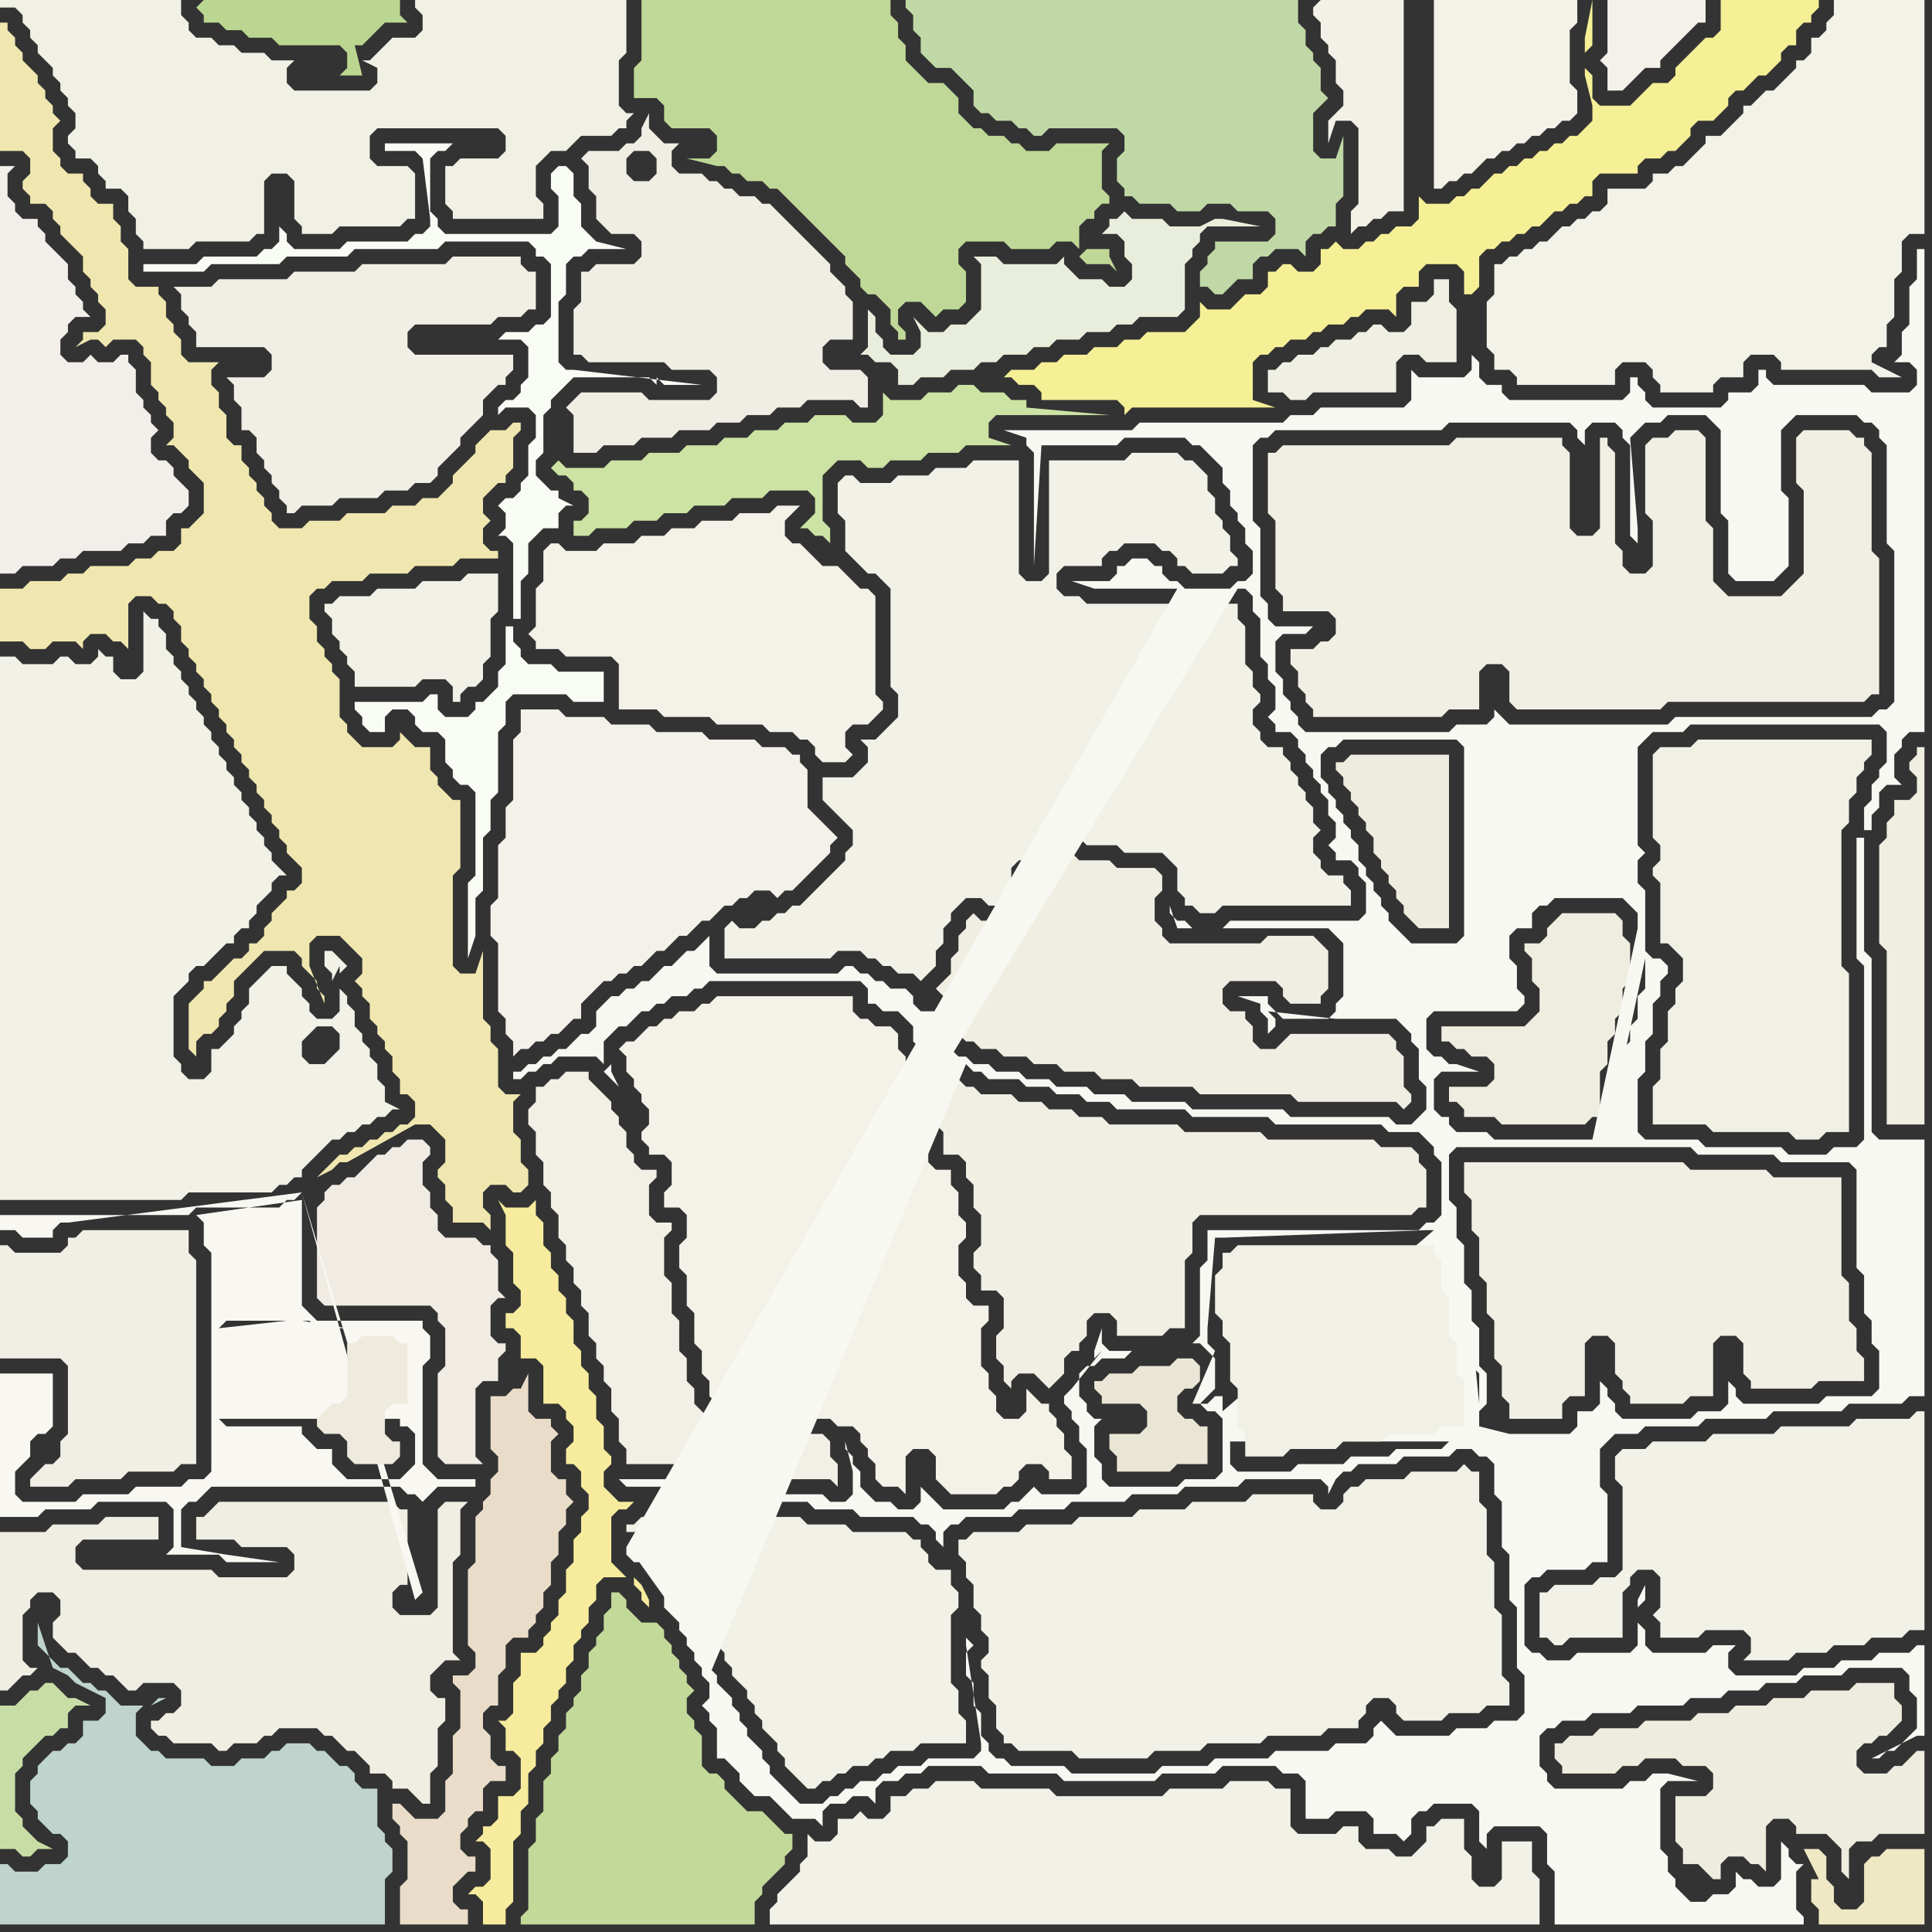 <svg width="256" height="256" xmlns="http://www.w3.org/2000/svg"><rect width="100%" height="100%" fill="#333333" stroke="none"/><script> 
var tempColor;
function hoverPath(evt){
obj = evt.target;
tempColor = obj.getAttribute("fill");
obj.setAttribute("fill","red");
//alert(tempColor);
//obj.setAttribute("stroke","red");}
function recoverPath(evt){
obj = evt.target;
obj.setAttribute("fill", tempColor);
//obj.setAttribute("stroke", tempColor);
}</script><path onmouseover="hoverPath(evt)" onmouseout="recoverPath(evt)" fill="rgb(242,238,234)" d="M  0,72l 0,4 2,0 1,-1 4,0 1,-1 2,0 1,-1 5,0 1,-1 2,0 1,-1 2,0 0,-2 1,-1 1,0 1,-1 0,-2 -1,-1 0,0 -1,-1 0,-1 -1,-1 -1,0 -1,-1 0,-2 1,-1 -1,-1 0,-1 -1,-1 0,-1 -1,-1 0,-3 -1,-1 0,-1 -1,0 -1,1 -2,0 -1,-1 -1,1 -2,0 -1,-1 0,-2 1,-1 0,-1 1,-1 2,0 -1,-1 0,-1 -1,-1 0,-1 -1,-1 0,-2 -1,-1 -1,-1 -1,-1 0,-1 -1,-1 0,-1 -2,0 -1,-1 0,-1 -1,-1 0,-3 1,-1 -2,0Z"/>
<path onmouseover="hoverPath(evt)" onmouseout="recoverPath(evt)" fill="rgb(243,241,233)" d="M  69,96l 0,1 -1,1 0,8 -1,1 0,4 -1,1 0,7 -1,1 0,4 1,1 0,9 1,1 0,2 1,1 0,2 1,-1 1,0 1,-1 1,0 1,-1 1,0 1,-1 1,-1 1,0 0,-2 1,-1 1,-1 1,-1 1,0 1,-1 1,0 1,-1 1,0 1,-1 1,-1 1,0 1,-1 1,-1 1,0 1,-1 1,-1 1,0 2,-2 1,0 1,-1 1,0 1,-1 2,0 1,1 1,-1 1,0 1,-1 1,-1 1,-1 1,-1 1,-1 0,-1 1,-1 -1,-1 -3,-3 0,-5 -1,-1 0,-1 -1,0 -1,-1 -3,0 -1,-1 -6,0 -1,-1 -6,0 -1,-1 -5,0 -1,-1 -5,0 -1,-1 -5,0Z"/>
<path onmouseover="hoverPath(evt)" onmouseout="recoverPath(evt)" fill="rgb(241,240,229)" d="M  4,0l -4,0 0,1 2,0 1,1 0,1 1,1 0,1 1,1 0,1 1,1 1,1 0,1 1,1 0,1 1,1 0,1 1,1 0,2 -1,1 0,1 1,1 0,1 2,0 1,1 0,1 1,1 0,1 2,0 1,1 0,2 1,1 0,2 1,1 0,1 6,0 1,-1 7,0 1,-1 1,0 0,-7 1,-1 2,0 1,1 0,5 1,1 0,1 4,0 1,-1 8,0 1,-1 1,0 0,-6 -1,-1 -4,0 -1,-1 0,-3 1,-1 16,0 1,1 0,2 -1,1 -5,0 -1,1 -1,0 0,5 1,1 0,1 12,0 0,-2 -1,-1 0,-4 2,-2 2,0 1,-1 1,-1 4,0 1,-1 1,0 0,-1 1,-1 -1,0 -1,-1 0,-6 1,-1 0,-7 -28,0 0,1 1,1 0,2 -1,1 -3,0 -1,1 -1,1 -1,1 -1,0 2,1 0,2 -1,1 -10,0 -1,-1 0,-2 1,-1 -3,0 -1,-1 -3,0 -1,-1 -2,0 -1,-1 -2,0 -1,-1 0,-1 -1,-1 0,-2Z"/>
<path onmouseover="hoverPath(evt)" onmouseout="recoverPath(evt)" fill="rgb(190,212,205)" d="M  6,233l 0,0 -1,1 0,1 -1,1 0,3 1,1 0,1 2,2 1,0 1,1 0,2 -1,1 -2,0 -1,1 -3,0 -1,-1 -1,0 0,8 51,0 0,-6 1,-1 0,-3 -1,-1 0,-1 -1,-1 0,-5 -2,0 -1,-1 0,-1 -1,-1 -1,0 -1,-1 -1,-1 -1,0 -1,-1 -3,0 -1,1 -1,0 -1,1 -3,0 -1,1 -3,0 -1,-1 -5,0 -1,-1 -1,0 -1,-1 -1,-1 0,-3 1,-1 -3,0 -1,-1 -1,-1 -1,0 -1,-1 -1,0 -1,-1 -1,-1 -1,0 -1,-1 -1,-1 -1,-1 0,-3 2,6 2,1 1,1 2,1 2,1 0,2 -1,1 -2,0 0,2 -1,1 -1,0 -1,1 -1,0 -1,1 14,-7 1,-1 1,0 -2,1 -14,7Z"/>
<path onmouseover="hoverPath(evt)" onmouseout="recoverPath(evt)" fill="rgb(187,214,144)" d="M  26,1l 0,0 1,1 0,1 2,0 1,1 2,0 1,1 3,0 1,1 8,0 1,1 0,2 -1,1 3,0 -1,-4 1,0 1,-1 1,-1 1,-1 3,0 -1,-1 0,-2 -26,0 -1,1Z"/>
<path onmouseover="hoverPath(evt)" onmouseout="recoverPath(evt)" fill="rgb(247,236,157)" d="M  81,193l 0,0 -1,-1 0,-3 -1,-1 0,-3 -1,-1 0,-2 -1,-1 0,-2 -1,-1 0,-3 -1,-1 0,-2 -1,-1 0,-2 -1,-1 0,-2 -1,-1 0,-3 -1,-1 0,-2 -1,1 -3,0 -1,-1 1,2 0,4 1,1 0,4 1,1 0,2 -1,1 -1,0 0,2 1,0 1,1 0,3 2,0 1,1 0,5 2,0 1,1 0,1 1,1 0,2 -1,1 0,2 1,0 1,1 0,2 1,1 0,2 -1,1 0,2 -1,1 0,3 -1,1 0,3 -1,1 0,2 -1,1 0,1 -1,1 0,1 -1,1 -2,0 0,3 -1,1 0,4 -1,1 -1,0 1,1 0,3 1,0 1,1 0,4 -1,1 -2,0 0,3 -1,1 -1,0 0,1 -1,1 1,0 1,1 0,4 -1,1 -1,0 -1,1 1,0 1,1 0,3 3,0 0,-2 1,-1 0,-8 1,-1 0,-3 1,-1 0,-4 1,-1 0,-2 1,-1 0,-2 1,-1 0,-2 1,-1 0,-1 1,-1 0,-2 1,-1 0,-2 1,-1 0,-1 1,-1 0,-2 1,-1 0,-2 1,-1 3,0 -1,-1 -1,-1 0,-6 1,-1 1,0 1,-1 -2,0 -1,-1 -1,-1 0,-2 1,-1 0,-1 3,17 1,1 0,1 1,1 0,-1 -1,-2 -1,-1 0,1 -3,-17Z"/>
<path onmouseover="hoverPath(evt)" onmouseout="recoverPath(evt)" fill="rgb(242,241,231)" d="M  85,201l 0,0 -1,1 -1,0 0,1 2,0 1,1 1,1 1,0 1,1 0,1 1,1 0,1 1,1 0,1 1,1 0,1 1,1 1,1 0,1 1,1 0,1 1,1 0,1 1,1 0,1 1,1 1,1 0,1 1,1 0,1 1,1 0,1 1,1 1,1 0,1 1,1 0,1 1,1 1,1 1,1 1,0 1,-1 1,0 1,-1 1,0 1,-1 2,0 1,-1 1,0 1,-1 3,0 1,-1 6,0 0,-3 -1,-1 0,-3 -1,-1 0,-9 1,-1 0,-2 -1,-1 0,-2 -2,0 -1,-1 0,-1 -1,-1 0,-1 -1,0 -1,-1 -7,0 -1,-1 -5,0 -1,-1 -5,0 -1,1 -6,0 -1,-1 -1,-1 -1,1Z"/>
<path onmouseover="hoverPath(evt)" onmouseout="recoverPath(evt)" fill="rgb(242,240,231)" d="M  174,1l 0,1 1,1 0,2 1,1 0,1 1,1 0,3 1,1 0,2 -1,1 -1,1 0,3 1,-3 2,0 1,1 0,10 -1,1 0,3 1,-1 1,0 1,-1 1,0 1,-1 2,0 0,-28 -11,0 -1,1Z"/>
<path onmouseover="hoverPath(evt)" onmouseout="recoverPath(evt)" fill="rgb(241,239,228)" d="M  128,144l 0,0 -1,-1 -1,0 -1,-1 0,4 -1,1 0,2 1,1 0,3 2,0 1,1 0,2 1,1 0,3 1,1 0,4 -1,1 0,2 1,1 0,2 2,0 1,1 0,4 -1,1 0,3 1,1 0,2 1,1 0,-1 1,-1 2,0 1,1 1,1 1,-1 1,-1 0,-2 1,-1 1,0 0,-1 1,-1 0,-2 1,-1 2,0 1,1 0,2 6,0 1,-1 2,0 0,-9 1,-1 0,-4 1,-1 28,0 1,-1 1,0 0,-5 -1,-1 0,-1 -1,-1 -4,0 -1,-1 -14,0 -1,-1 -10,0 -1,-1 -9,0 -1,-1 -3,0 -1,-1 -3,0 -1,-1 -3,0 -1,-1 -4,0 -1,-1Z"/>
<path onmouseover="hoverPath(evt)" onmouseout="recoverPath(evt)" fill="rgb(243,241,232)" d="M  190,18l 0,7 1,0 1,-1 1,0 1,-1 1,0 1,-1 1,-1 1,0 1,-1 1,0 1,-1 1,0 1,-1 1,0 1,-1 1,0 1,-1 1,0 1,-1 0,-3 -1,-1 0,-7 1,-1 0,-3 -19,0Z"/>
<path onmouseover="hoverPath(evt)" onmouseout="recoverPath(evt)" fill="rgb(242,241,231)" d="M  214,194l 0,2 1,1 0,11 -1,1 -2,0 -1,1 -5,0 -1,1 -1,0 0,6 1,0 1,1 1,0 1,-1 7,0 0,-6 1,-1 0,-1 1,-1 2,0 1,1 0,4 -1,1 1,1 0,2 5,0 1,-1 5,0 1,1 0,2 -1,1 6,0 1,-1 4,0 1,-1 4,0 1,-1 4,0 1,-1 2,0 0,-29 -1,0 -1,1 -7,0 -1,1 -9,0 -1,1 -8,0 -1,1 -7,0 -1,1 -3,0 -1,1Z"/>
<path onmouseover="hoverPath(evt)" onmouseout="recoverPath(evt)" fill="rgb(200,221,166)" d="M  0,243l 0,2 2,0 1,1 1,0 1,-1 2,0 -2,-1 0,0 -1,-1 -1,-1 0,-1 -1,-1 0,-5 1,-1 0,-1 1,-1 1,-1 1,-1 1,0 1,-1 1,0 0,-2 1,-1 2,0 -2,-1 -1,0 -1,-1 -1,-1 -1,0 -1,1 -1,0 -1,1 -1,1 -2,0Z"/>
<path onmouseover="hoverPath(evt)" onmouseout="recoverPath(evt)" fill="rgb(241,239,229)" d="M  25,163l -14,0 -1,1 -1,0 0,1 -1,1 -6,0 -1,-1 -1,0 0,15 8,0 1,1 0,9 -1,1 0,2 -1,1 -1,0 -1,1 -1,1 0,1 5,0 1,-1 6,0 1,-1 6,0 1,-1 2,0 0,-27 -1,-1Z"/>
<path onmouseover="hoverPath(evt)" onmouseout="recoverPath(evt)" fill="rgb(242,241,231)" d="M  55,91l 0,0 1,-1 3,0 1,1 0,2 1,0 0,-1 1,-1 1,0 1,-1 0,-2 1,-1 0,-5 1,-1 0,-5 -4,0 -1,1 -5,0 -1,1 -5,0 -1,1 -4,0 -1,1 -1,0 0,1 1,1 0,2 1,1 0,1 1,1 0,1 1,1 0,2Z"/>
<path onmouseover="hoverPath(evt)" onmouseout="recoverPath(evt)" fill="rgb(242,240,230)" d="M  70,147l 0,2 1,1 0,3 1,1 0,3 1,1 0,2 1,1 0,3 1,1 0,2 1,1 0,2 1,1 0,2 1,1 0,3 1,1 0,2 1,1 0,2 1,1 0,3 1,1 0,3 1,1 0,2 11,0 1,1 6,0 1,1 8,0 1,1 0,-3 -1,-1 0,-2 -1,-1 -9,0 -1,-1 -4,0 -1,-1 -1,-1 -1,-1 0,-2 -1,-1 0,-3 -1,-1 0,-4 -1,-1 0,-4 -1,-1 0,-5 1,-1 0,-1 -2,0 -1,-1 0,-4 1,-1 0,-1 -2,0 -1,-1 0,-1 -1,-1 0,-2 -1,-1 0,-1 -1,-1 0,-1 -1,-1 -1,-1 -1,-1 0,-1 -3,0 -1,1 -1,0 -1,1 -1,0 0,2 -1,1Z"/>
<path onmouseover="hoverPath(evt)" onmouseout="recoverPath(evt)" fill="rgb(243,241,232)" d="M  84,138l -1,0 -1,1 1,1 0,2 1,1 0,1 1,1 0,1 1,1 0,2 -1,1 0,1 1,1 0,1 2,0 1,1 0,3 -1,1 0,2 2,0 1,1 0,3 -1,1 0,3 1,1 0,4 1,1 0,4 1,1 0,3 1,1 0,2 1,1 1,1 4,0 1,1 9,0 1,1 2,0 1,1 0,1 1,1 0,1 1,1 0,2 1,1 2,0 1,1 0,-5 1,-1 2,0 1,1 0,3 1,1 1,1 6,0 1,-1 1,0 1,-1 0,-1 1,-1 2,0 1,1 0,1 3,0 0,-3 -1,-1 0,-2 -1,-1 0,-1 -1,-1 0,-1 -1,0 -1,-1 -1,-1 0,3 -1,1 -2,0 -1,-1 0,-2 -1,-1 0,-2 -1,-1 0,-5 1,-1 0,-2 -2,0 -1,-1 0,-2 -1,-1 0,-4 1,-1 0,-2 -1,-1 0,-3 -1,-1 0,-2 -2,0 -1,-1 0,-3 -1,-1 0,-3 -1,-1 0,-2 -1,-1 0,-3 -1,-1 0,-2 -1,-1 -2,0 -1,-1 -1,0 -1,-1 0,-2 -18,0 -1,1 -1,0 -1,1 -2,0 -1,1 -1,0 -1,1 -1,0 -1,1 -1,1Z"/>
<path onmouseover="hoverPath(evt)" onmouseout="recoverPath(evt)" fill="rgb(243,241,232)" d="M  107,73l 0,0 -1,-1 -1,0 -1,-1 0,-2 1,-1 1,-1 -3,0 -1,1 -4,0 -1,1 -4,0 -1,1 -3,0 -1,1 -3,0 -1,1 -4,0 -1,1 -4,0 -1,-1 -1,0 -1,1 0,4 -1,1 0,5 -1,1 1,1 0,1 3,0 1,1 6,0 1,1 0,6 5,0 1,1 6,0 1,1 6,0 1,1 3,0 1,1 1,0 1,1 0,1 1,1 3,0 1,-1 0,0 -1,-1 0,-2 1,-1 2,0 1,-1 1,-1 0,-1 -1,-1 0,-13 -1,-1 -1,0 -1,-1 -1,-1 -1,-1 -2,0 -1,-1 -1,-1Z"/>
<path onmouseover="hoverPath(evt)" onmouseout="recoverPath(evt)" fill="rgb(245,239,150)" d="M  136,51l 1,0 1,1 0,1 10,0 1,1 0,1 1,-1 19,0 -3,-1 0,-5 1,-1 1,0 1,-1 1,0 1,-1 2,0 1,-1 1,0 1,-1 2,0 1,-1 1,0 1,-1 3,0 1,1 0,-3 1,-1 2,0 0,-2 1,-1 4,0 1,1 0,3 1,0 1,-1 0,-4 1,-1 1,0 1,-1 1,0 1,-1 1,0 1,-1 1,0 1,-1 1,-1 1,0 1,-1 1,0 1,-1 1,0 0,-2 1,-1 5,0 0,-1 1,-1 2,0 1,-1 1,0 1,-1 1,-1 0,-1 1,-1 2,0 1,-1 1,-1 0,-1 1,-1 1,0 2,-2 1,0 1,-1 1,-1 0,-1 1,-1 1,0 0,-2 1,-1 1,0 0,-1 1,-1 0,-1 -13,0 0,4 -1,1 -1,0 -1,1 -2,2 -1,1 0,1 -1,1 -2,0 -1,1 -1,1 -1,1 -4,0 -1,-1 0,-3 -1,-1 0,-2 1,-1 0,-6 -1,5 0,5 1,4 0,2 -1,1 -1,1 -1,0 -1,1 -1,0 -1,1 -1,0 -1,1 -1,0 -1,1 -1,0 -1,1 -1,0 -1,1 -1,1 -1,0 -1,1 -1,0 -1,1 -3,0 -1,-1 0,3 -1,1 -2,0 -1,1 -1,0 -1,1 -1,0 -1,1 -2,0 -1,-1 -1,1 -1,0 0,2 -1,1 -2,0 -1,-1 -1,0 -1,1 -1,0 0,2 -1,1 -2,0 -1,1 -1,1 -3,0 -1,-1 0,2 -2,2 -5,0 -1,1 -2,0 -1,1 -3,0 -1,1 -3,0 -1,1 -2,0 -1,1 -3,0 -1,1 1,0 1,1Z"/>
<path onmouseover="hoverPath(evt)" onmouseout="recoverPath(evt)" fill="rgb(242,242,233)" d="M  199,35l -1,0 0,4 -1,1 0,6 1,1 0,2 2,0 1,1 0,1 13,0 0,-2 1,-1 3,0 1,1 0,1 1,1 0,1 7,0 0,-1 1,-1 3,0 0,-2 1,-1 3,0 1,1 0,1 12,0 1,1 3,0 -4,-2 0,-1 1,-1 1,0 0,-3 1,-1 0,-5 1,-1 0,-4 1,-1 2,0 0,-31 -12,0 0,2 -1,1 0,1 -1,1 -1,0 0,2 -1,1 -1,0 0,1 -1,1 -2,2 -1,0 -1,1 -1,1 -1,0 0,1 -1,1 -2,2 -2,0 0,1 -1,1 -1,1 -1,1 -1,0 -1,1 -2,0 0,1 -1,1 -5,0 0,2 -1,1 -1,0 -1,1 -1,0 -1,1 -1,0 -2,2 -1,0 -1,1 -1,0 -1,1 -1,0 -1,1Z"/>
<path onmouseover="hoverPath(evt)" onmouseout="recoverPath(evt)" fill="rgb(239,237,224)" d="M  205,123l 0,1 -1,1 -2,0 0,1 1,1 0,3 1,1 0,3 -2,2 -11,0 0,2 1,0 1,1 1,0 1,1 2,0 1,1 0,2 -1,1 -5,0 0,2 1,0 1,1 0,1 4,0 1,1 11,0 1,-1 1,0 0,-6 1,-1 0,-3 1,-1 0,-2 1,-1 0,-3 1,-1 0,-5 -1,-1 0,-2 -1,-1 -7,0 -1,1 -1,1Z"/>
<path onmouseover="hoverPath(evt)" onmouseout="recoverPath(evt)" fill="rgb(243,241,233)" d="M  213,11l 0,1 2,0 1,-1 1,-1 1,-1 2,0 0,-1 1,-1 1,-1 1,-1 1,-1 1,-1 1,0 0,-3 -13,0 0,7 -1,1 1,1Z"/>
<path onmouseover="hoverPath(evt)" onmouseout="recoverPath(evt)" fill="rgb(238,236,222)" d="M  254,243l 1,0 0,-11 -1,0 -1,1 0,0 -1,1 -1,0 -1,1 -3,0 -1,-1 0,-2 1,-1 1,0 1,-1 1,0 1,-1 1,-1 0,-2 -1,-1 0,-2 -5,0 -1,1 -5,0 -1,1 -4,0 -1,1 -4,0 -1,1 -4,0 -1,1 -6,0 -1,1 -5,0 -1,1 -3,0 -1,1 -1,0 0,2 1,1 0,1 7,0 1,-1 2,0 1,-1 4,0 1,1 3,0 1,1 0,2 -1,1 -4,0 0,6 1,1 0,2 2,0 1,1 1,1 1,0 0,-2 1,-1 2,0 1,1 1,0 1,1 0,-6 1,-1 2,0 1,1 0,1 4,0 1,1 1,1 0,3 1,1 0,-4 1,-1 2,0 1,-1Z"/>
<path onmouseover="hoverPath(evt)" onmouseout="recoverPath(evt)" fill="rgb(238,235,222)" d="M  30,180l 0,6 1,1 9,0 1,-1 1,-1 0,-6 -1,-1 0,0 -1,-1 -9,0 -1,1Z"/>
<path onmouseover="hoverPath(evt)" onmouseout="recoverPath(evt)" fill="rgb(240,236,228)" d="M  48,155l -1,1 -1,0 -1,1 -1,0 -1,1 0,1 -1,1 0,12 1,1 14,0 1,1 0,1 1,1 0,5 -1,1 0,11 1,1 5,0 -1,-1 0,-9 1,-1 2,0 0,-3 1,-1 0,-1 -1,0 -1,-1 0,-4 1,-1 1,0 -1,-1 0,-4 -1,-1 0,-1 -1,0 -1,-1 -4,0 -1,-1 0,-2 -1,-1 0,-2 -1,-1 0,-3 1,-1 0,-1 -1,-1 -2,0 -1,1 -1,0 -1,1 -1,0 -1,1 -1,1Z"/>
<path onmouseover="hoverPath(evt)" onmouseout="recoverPath(evt)" fill="rgb(242,241,232)" d="M  100,123l -2,0 -1,-1 -1,1 0,4 14,0 1,-1 3,0 1,1 1,0 1,1 1,0 1,1 2,0 1,1 1,-1 1,-1 0,-2 1,-1 0,-2 1,-1 0,-1 1,-1 1,-1 2,0 1,1 1,0 1,1 1,0 0,-6 1,-1 1,0 0,-1 1,-1 1,0 1,-1 4,0 1,1 4,0 1,1 5,0 1,1 1,1 0,3 1,1 0,1 1,0 1,1 2,0 1,-1 17,0 0,-2 -1,-1 0,-1 -2,0 -1,-1 0,-1 -1,-1 0,-2 1,-1 -1,-1 0,-2 -1,-1 0,-1 -1,-1 0,-1 -1,-1 0,-1 -1,-1 0,-1 -2,0 -1,-1 0,-1 -1,-1 0,-2 1,-1 0,-1 -1,-1 0,-2 -1,-1 0,-5 -1,-1 0,-2 -20,0 -1,-1 -2,0 -1,-1 0,-2 1,-1 5,0 0,-1 1,-1 1,0 1,-1 4,0 1,1 1,0 1,1 0,1 1,0 1,1 4,0 1,-1 1,0 0,-1 -1,-1 0,-2 -1,-1 0,-1 -1,-1 0,-2 -1,-1 0,-2 -1,-1 -1,-1 -1,0 -1,-1 -6,0 -1,1 -10,0 0,15 -1,1 -2,0 -1,-1 0,-15 -6,0 -1,1 -4,0 -1,1 -4,0 -1,1 -4,0 -1,-1 -1,0 -1,1 0,4 1,1 0,4 1,1 1,1 1,1 1,0 1,1 1,1 0,13 1,1 0,3 -1,1 -1,1 -1,1 -2,0 1,1 0,2 -1,1 -1,1 -4,0 0,3 1,1 0,0 1,1 1,1 1,1 0,2 -1,1 0,1 -1,1 -5,5 -1,0 -1,1 -1,0 -1,1 -1,0 -1,1Z"/>
<path onmouseover="hoverPath(evt)" onmouseout="recoverPath(evt)" fill="rgb(240,238,227)" d="M  125,132l 0,0 1,1 1,1 0,3 1,1 1,0 1,1 2,0 1,1 3,0 1,1 3,0 1,1 4,0 1,1 4,0 1,1 7,0 1,1 12,0 1,1 13,0 1,1 1,-1 0,-1 -1,-1 0,-4 -1,-1 0,-1 -1,-1 -13,0 -1,1 0,0 -1,1 -2,0 -1,-1 0,-2 -1,-1 0,-1 -2,0 -1,-1 0,-2 1,-1 6,0 1,1 0,1 1,1 4,0 0,-1 1,-1 0,-5 -1,-1 0,0 -1,-1 -6,0 -1,1 -12,0 -1,-1 0,-1 -1,-1 0,-3 1,-1 0,-2 -1,-1 -5,0 -1,-1 -4,0 -1,-1 -2,0 -1,1 -1,0 0,1 -1,1 -1,0 0,6 -1,1 -3,0 -1,-1 -1,0 -1,-1 -1,1 0,1 -1,1 0,2 -1,1 0,2 -1,1 -1,1 1,1Z"/>
<path onmouseover="hoverPath(evt)" onmouseout="recoverPath(evt)" fill="rgb(240,239,228)" d="M  187,43l 0,0 -1,1 -2,0 -1,-1 -1,0 -1,1 -1,0 -1,1 -2,0 -1,1 -1,0 -1,1 -2,0 -1,1 -1,0 -1,1 -1,0 0,3 2,0 1,1 2,0 1,-1 11,0 0,-4 1,-1 2,0 1,1 4,0 0,-7 -1,-1 0,-3 -2,0 0,2 -1,1 -2,0Z"/>
<path onmouseover="hoverPath(evt)" onmouseout="recoverPath(evt)" fill="rgb(241,239,228)" d="M  194,156l 0,2 1,1 0,4 1,1 0,5 1,1 0,4 1,1 0,5 1,1 0,4 1,1 0,2 7,0 0,-2 1,-1 2,0 0,-7 1,-1 2,0 1,1 0,4 1,1 0,1 1,1 0,1 7,0 1,-1 3,0 0,-7 1,-1 2,0 1,1 0,4 1,1 0,1 8,0 1,-1 6,0 0,-3 -1,-1 0,-3 -1,-1 0,-5 -1,-1 0,-13 -9,0 -1,-1 -10,0 -1,-1 -29,0Z"/>
<path onmouseover="hoverPath(evt)" onmouseout="recoverPath(evt)" fill="rgb(249,251,245)" d="M  66,45l 3,0 1,1 0,4 -1,1 0,1 -1,1 -1,0 -1,1 0,1 1,-1 3,0 1,1 0,3 -1,1 0,4 -1,1 0,1 -1,1 -1,0 -1,1 1,1 0,2 -1,1 1,0 1,1 0,10 1,0 0,-5 1,-1 0,-4 1,-1 1,-1 2,0 0,-2 1,-1 1,0 -2,-1 0,-1 -1,0 -1,-1 -1,-1 0,-2 1,-1 0,-5 1,-1 0,-1 1,-1 1,-1 1,-1 10,0 1,1 0,-1 1,1 5,0 -17,-2 -1,0 -1,-1 0,-8 1,-1 0,-4 1,-1 1,0 1,-1 5,0 -4,-1 -1,-1 -1,-1 0,-3 -1,-1 0,-3 -1,-1 -1,0 -1,1 0,2 1,1 0,4 -1,1 -14,0 -1,-1 0,-1 -1,-1 0,-7 1,-1 1,0 1,-1 -9,0 0,1 4,0 1,1 1,8 0,1 -1,1 -1,0 -1,1 -8,0 -1,1 -6,0 -1,-1 0,-1 -1,-1 0,2 -1,1 -1,0 -1,1 -7,0 -1,1 -7,0 0,1 8,0 1,-1 9,0 1,-1 8,0 1,-1 11,0 1,-1 11,0 1,1 0,1 1,0 1,1 0,7 -1,1 -1,0 -1,1 -3,0 -1,1 2,38 -1,0 0,5 -1,1 0,2 -2,2 -1,0 0,1 -1,1 -3,0 -1,-1 0,-2 -1,0 -1,1 -9,0 0,1 1,1 0,1 1,1 2,0 0,-2 1,-1 2,0 1,1 0,1 1,1 2,0 1,1 0,3 1,1 0,1 1,1 1,0 1,1 0,11 -1,1 0,10 1,-3 0,-5 1,-1 0,-7 1,-1 0,-4 1,-1 0,-8 1,-1 0,-3 1,-1 7,0 1,1 4,0 0,-4 -6,0 -1,-1 -3,0 -1,-1 0,-1 -1,-1 0,-2 -2,-38Z"/>
<path onmouseover="hoverPath(evt)" onmouseout="recoverPath(evt)" fill="rgb(247,248,242)" d="M  83,205l 0,1 1,1 1,0 1,1 1,1 0,1 1,1 0,2 1,1 1,1 0,1 1,1 0,1 1,1 0,1 1,1 0,1 1,1 0,2 -1,1 1,1 0,1 1,1 0,4 1,0 1,1 1,1 0,1 1,1 1,1 2,0 1,1 1,1 1,1 3,0 1,1 0,-2 1,-1 2,0 1,-1 2,0 1,1 0,-2 1,-1 2,0 1,-1 2,0 1,-1 7,0 1,1 9,0 1,1 12,0 1,-1 7,0 1,-1 7,0 1,1 2,0 1,1 0,5 3,0 1,-1 4,0 1,1 0,2 3,0 1,1 1,-1 0,-2 1,-1 1,0 1,-1 5,0 1,1 0,4 1,1 0,-2 1,-1 6,0 1,1 0,4 1,1 0,7 33,0 0,-1 -1,-1 0,-5 1,-1 -1,0 -1,-1 0,-1 -1,-1 0,5 -1,1 -2,0 -1,-1 -1,0 -1,-1 0,2 -1,1 -2,0 -1,1 -2,0 -1,-1 -1,-1 0,-1 -1,-1 0,-2 -1,-1 0,-8 1,-1 4,0 -4,-1 -2,0 -1,1 -2,0 -1,1 -9,0 -1,-1 0,-1 -1,-1 0,-4 1,-1 1,0 1,-1 3,0 1,-1 5,0 1,-1 6,0 1,-1 4,0 1,-1 4,0 1,-1 4,0 1,-1 5,0 1,-1 7,0 1,1 0,2 1,1 0,4 -1,1 -1,1 -1,1 -1,0 -1,1 -1,0 6,-3 1,0 0,-12 -1,0 -1,1 -4,0 -1,1 -4,0 -1,1 -4,0 -1,1 -8,0 -1,-1 0,-2 1,-1 -3,0 -1,1 -7,0 -1,-1 0,-2 -1,-1 0,-2 1,-1 0,-2 -1,2 0,6 -1,1 -7,0 -1,1 -3,0 -1,-1 -1,0 -1,-1 0,-8 1,-1 1,0 1,-1 5,0 1,-1 2,0 0,-9 -1,-1 0,-5 1,-1 1,-1 3,0 1,-1 7,0 1,-1 8,0 1,-1 9,0 1,-1 7,0 1,-1 2,0 0,-34 -6,0 -1,-1 0,-23 -1,-1 0,-15 -1,0 0,16 1,1 0,23 -1,1 -3,0 -1,1 -5,0 -1,-1 -10,0 -1,-1 -7,0 -1,-1 0,-7 1,-1 0,-4 1,-1 0,-4 1,-1 0,-2 1,-1 0,-1 -1,-1 -1,0 -1,-1 0,-8 -1,-1 0,-3 1,-1 -1,-1 0,-13 1,-1 1,-1 4,0 1,-1 25,0 1,1 0,4 -1,1 0,1 -1,1 0,2 -1,1 0,3 1,0 0,-2 1,-1 0,-2 1,-1 2,0 -1,-1 0,-3 1,-1 0,-1 1,-1 2,0 0,-64 -1,0 0,4 -1,1 0,5 -1,1 0,3 -1,1 2,0 1,1 0,2 -1,1 -5,0 -1,-1 -12,0 -1,-1 0,-1 -1,0 0,2 -1,1 -3,0 0,1 -1,1 -9,0 -1,-1 0,-1 -1,-1 0,-1 -1,0 0,2 -1,1 -15,0 -1,-1 0,-1 -2,0 -1,-1 0,-2 -1,-1 0,2 -1,1 -6,0 -1,-1 0,4 -1,1 -11,0 -1,1 -3,0 -1,1 -19,0 -1,1 -17,0 3,1 0,1 1,1 0,15 1,-16 10,0 1,-1 8,0 1,1 1,0 1,1 1,1 1,1 0,2 1,1 0,2 1,1 0,1 1,1 0,2 1,1 0,3 -1,1 -1,0 -1,1 -6,0 -1,-1 -1,0 -1,-1 0,-1 -1,0 -1,-1 -2,0 -1,1 -1,0 0,1 -1,1 -5,0 3,1 11,0 -73,127 81,-127 1,0 1,1 0,2 1,1 0,5 1,1 0,2 1,1 0,3 -1,1 1,1 0,1 2,0 1,1 0,1 1,1 0,1 1,1 0,1 1,1 0,1 1,1 0,2 1,1 0,2 -1,1 1,1 0,1 2,0 1,1 0,1 1,1 0,4 -1,1 -17,0 -1,1 -4,0 -1,-1 -1,0 -1,-1 0,-1 1,3 20,0 1,1 1,1 0,7 -1,1 0,1 -1,1 -6,0 -1,-1 0,0 -1,-1 0,-1 -4,0 3,1 0,1 1,1 0,2 1,-1 0,-1 -1,-1 0,0 9,1 8,0 1,1 1,1 0,1 1,1 0,4 1,1 0,3 -1,1 -1,1 -2,0 -1,-1 -13,0 -1,-1 -12,0 -1,-1 -7,0 -1,-1 -4,0 -1,-1 -4,0 -1,-1 -3,0 -1,-1 -3,0 -1,-1 -2,0 -1,-1 -1,0 -1,-1 -1,-1 0,-3 -1,-1 -2,0 -1,-1 0,-1 -1,-1 -2,0 -1,-1 -1,0 -1,-1 -1,0 -1,-1 -1,0 -1,1 -16,0 -1,-1 0,-4 -2,2 -1,0 -1,1 -1,1 -1,0 -1,1 -1,1 -1,0 -1,1 -1,0 -1,1 -1,0 -1,1 -1,1 0,2 -1,1 -1,0 -1,1 -1,1 -1,0 -1,1 -1,0 -1,1 -1,0 -1,1 -1,0 0,1 1,0 1,-1 1,0 1,-1 1,0 1,-1 5,0 1,1 0,-3 1,-1 1,-1 1,0 1,-1 1,-1 1,0 1,-1 1,0 1,-1 2,0 1,-1 1,0 1,-1 20,0 1,1 0,2 1,0 1,1 2,0 1,1 1,1 0,2 1,1 0,3 1,1 0,-2 1,-1 2,0 38,-62 -81,127 -2,-64 -1,1 0,0 1,1 0,0 1,1 -1,-2 0,-1 2,64 45,-64 0,0 1,1 1,0 1,1 4,0 1,1 3,0 1,1 3,0 1,1 3,0 1,1 9,0 1,1 10,0 1,1 14,0 1,1 4,0 1,1 1,1 0,1 1,1 0,7 -1,1 -1,0 -1,1 -28,0 0,4 -1,1 0,9 -1,1 1,0 1,1 0,0 1,1 0,4 -2,2 0,0 1,1 1,0 1,1 0,7 -1,1 -4,0 -1,1 -9,0 -1,-1 0,-2 -1,-1 0,-4 1,-1 -1,0 -1,-1 0,-1 -1,-1 0,-3 1,-1 1,0 1,-1 3,0 1,-1 -3,0 -1,-1 0,-2 -1,3 0,1 1,-1 -4,5 -1,1 0,1 1,1 0,1 1,1 0,2 1,1 0,5 -1,1 -5,0 -1,-1 0,0 -1,1 -1,1 -1,0 -1,1 -8,0 -1,-1 -1,-1 -1,-1 0,2 -1,1 -2,0 -1,-1 -2,0 -1,-1 -1,-1 0,-2 -1,-1 0,-1 -1,-1 0,-1 1,4 0,3 -1,1 -2,0 -1,-1 -8,0 -1,-1 -6,0 -1,-1 -11,0 1,1 8,0 1,1 1,0 1,1 1,1 4,0 1,-1 7,0 1,1 5,0 1,1 7,0 1,1 1,0 1,1 0,1 1,1 0,-2 1,-1 1,0 1,-1 6,0 1,-1 6,0 1,-1 7,0 1,-1 6,0 1,-1 7,0 1,-1 10,0 1,1 0,1 1,-2 0,0 1,-1 1,0 1,-1 5,0 1,-1 6,0 1,-1 2,0 1,1 1,0 1,1 0,4 1,1 0,6 1,1 0,6 1,1 0,8 1,1 0,5 -1,1 -3,0 -1,1 -4,0 -1,1 -7,0 -1,-1 -1,-1 0,0 -1,1 0,1 -1,1 -4,0 -1,1 -7,0 -1,1 -7,0 -1,1 -6,0 -1,1 -11,0 -1,-1 -7,0 -1,-1 -1,0 -1,-1 0,-1 -1,-1 0,-3 -1,-1 0,-3 -1,-1 0,-3 1,-1 0,0 -1,-1 0,1 2,13 0,1 -1,1 -6,0 -1,1 -3,0 -1,1 -1,0 -1,1 -2,0 -1,1 -1,0 -1,1 -1,0 -1,1 -3,0 -1,-1 -1,-1 -1,-1 -1,-1 0,-1 -1,-1 0,-1 -1,-1 -1,-1 0,-1 -1,-1 0,-1 -1,-1 0,-1 -1,-1 -1,-1 0,-1 -1,-1 0,-1 -1,-1 0,-1 -1,-1 0,-1 -1,-1 -1,-1 0,-1 -1,-1 0,-1 -1,-1 0,-1 -1,-1 0,-1 -1,0 -1,-1 -1,-1 0,1 5,7 2,3 1,2 1,2 1,2 34,-81 -45,64 112,-14 -3,0 -1,1 -6,0 -1,1 -5,0 -1,1 -6,0 -1,1 -7,0 -1,-1 0,-3 32,0 -112,14 113,-15 0,0 -113,15 113,-16 0,-2 1,-1 0,-4 -1,-1 0,-5 -1,-1 0,-4 -1,-1 0,-5 -1,-1 0,-4 -1,-1 0,-6 1,-1 31,0 1,1 10,0 1,1 9,0 1,1 0,13 1,1 0,5 1,1 0,3 1,1 0,5 -1,1 -6,0 -1,1 -10,0 -1,-1 0,-1 -1,-1 0,3 -1,1 -3,0 -1,1 -9,0 -1,-1 0,-1 -1,-1 0,-1 -1,-1 0,3 -1,1 -2,0 0,2 -1,1 -8,0 -4,-1 -113,16 128,-54 -13,0 -1,-1 -4,0 -1,-1 0,-1 -1,0 -1,-1 0,-4 1,-1 5,0 -3,-1 -1,0 -1,-1 -1,0 -1,-1 0,-4 1,-1 11,0 1,-1 0,-1 -1,-1 0,-3 -1,-1 0,-3 1,-1 2,0 0,-2 1,-1 1,0 1,-1 9,0 1,1 1,1 0,2 -6,28 -128,54 129,-55 1,0 1,-1 0,-6 -2,7 -129,55 109,-41 0,1 1,1 0,4 1,1 0,5 1,1 0,4 1,1 0,4 -1,-10 0,0 -2,-11 -1,-1 -109,41 79,-18 0,-2 -1,0 -1,1 -2,0 3,-7 0,0 -1,-1 0,-2 1,-12 1,0 27,-1 1,0 -28,24 -79,18 99,-87 0,-1 -1,-1 0,-1 -1,-1 0,-2 -1,-1 0,-1 -1,-1 0,-1 -1,-1 0,-1 -1,-1 0,-1 -1,-1 0,-3 1,-1 1,0 1,-1 15,0 1,1 0,25 -1,1 -6,0 -1,-1 -1,-1 -1,-1 0,-1 -1,-1 0,-1 -1,-1 -99,87 109,-108 -19,0 -1,-1 0,-1 -1,-1 0,-1 -1,-1 0,-2 -1,-1 0,-4 1,-1 3,0 1,-1 -5,0 -1,-1 0,-2 -1,-1 0,-9 -1,-1 0,-10 1,-1 1,0 1,-1 22,0 1,-1 16,0 1,1 0,1 1,1 0,-2 1,-1 3,0 1,1 0,1 1,1 0,12 1,1 0,-2 -1,-12 1,-1 1,-1 2,0 1,-1 5,0 1,1 1,1 0,11 1,1 0,7 1,1 5,0 1,-1 0,0 1,-1 0,-9 -1,-1 0,-8 1,-1 1,-1 8,0 1,1 1,0 1,1 0,1 1,1 0,13 1,1 0,20 -1,1 -1,0 -1,1 -26,0 -1,1 -21,0 -1,-1 -1,-1 0,1 -1,1 -4,0 -1,1 -109,108 135,-78 0,4 -1,1 0,3 -1,1 0,2 -1,1 0,2 3,-14 -135,78Z"/>
<path onmouseover="hoverPath(evt)" onmouseout="recoverPath(evt)" fill="rgb(191,216,151)" d="M  94,21l -3,0 4,1 1,0 1,1 1,0 1,1 2,0 1,1 1,0 3,3 1,1 1,1 1,1 1,1 1,1 1,1 0,1 1,1 1,1 0,1 1,1 1,0 1,1 1,1 0,2 1,1 0,1 1,0 0,-1 -1,-1 0,-2 1,-1 2,0 1,1 1,1 1,-1 2,0 1,-1 0,-4 -1,-1 0,-2 1,-1 5,0 1,1 5,0 1,-1 2,0 1,1 0,-3 1,-1 1,0 0,-1 1,-1 1,0 0,-1 -1,-1 0,-5 1,-1 -7,0 -1,1 -3,0 -1,-1 -1,0 -1,-1 -2,0 -1,-1 -1,0 -1,-1 -1,-1 0,-2 -1,-1 -1,-1 -2,0 -1,-1 -1,-1 -1,-1 0,-2 -1,-1 0,-2 -1,-1 0,-2 -33,0 0,8 -1,1 0,4 3,0 1,1 0,2 1,1 5,0 1,1 0,2 -1,1 50,12 -1,1 0,0 1,1 3,0 1,1 -1,-2 0,-1 -3,0 -50,-12Z"/>
<path onmouseover="hoverPath(evt)" onmouseout="recoverPath(evt)" fill="rgb(242,241,231)" d="M  128,204l -1,0 0,2 1,1 0,2 1,1 0,3 1,1 0,2 1,1 0,2 -1,1 0,1 1,1 0,3 1,1 0,3 1,1 0,1 1,0 1,1 7,0 1,1 9,0 1,-1 6,0 1,-1 7,0 1,-1 7,0 1,-1 4,0 0,-1 1,-1 0,-1 1,-1 2,0 1,1 0,1 1,1 5,0 1,-1 4,0 1,-1 3,0 0,-3 -1,-1 0,-8 -1,-1 0,-6 -1,-1 0,-6 -1,-1 0,-4 -1,0 -1,-1 -1,1 -6,0 -1,1 -5,0 -1,1 -1,0 -1,1 0,1 -1,1 -2,0 -1,-1 0,-1 -8,0 -1,1 -7,0 -1,1 -6,0 -1,1 -7,0 -1,1 -6,0 -1,1 -6,0 -1,1Z"/>
<path onmouseover="hoverPath(evt)" onmouseout="recoverPath(evt)" fill="rgb(192,216,166)" d="M  149,18l 0,2 -1,1 0,3 1,1 0,1 1,0 1,1 4,0 1,1 3,0 1,-1 3,0 1,1 4,0 1,1 0,2 -1,1 -7,0 0,1 -1,1 0,1 -1,1 0,2 1,0 1,1 1,0 1,-1 1,-1 2,0 0,-2 1,-1 1,0 1,-1 3,0 1,1 0,-2 1,-1 1,0 1,-1 1,0 0,-3 1,-1 0,-8 -1,3 -2,0 -1,-1 0,-5 1,-1 1,-1 -1,-1 0,-3 -1,-1 0,-1 -1,-1 0,-2 -1,-1 0,-3 -52,0 0,1 1,1 0,2 1,1 0,2 1,1 1,1 2,0 1,1 1,1 1,1 0,2 1,1 1,0 1,1 2,0 1,1 1,0 1,1 1,0 1,-1 9,0 1,1Z"/>
<path onmouseover="hoverPath(evt)" onmouseout="recoverPath(evt)" fill="rgb(241,240,229)" d="M  219,101l 0,10 1,1 0,2 -1,1 0,1 1,1 0,8 1,0 1,1 1,1 0,3 -1,1 0,2 -1,1 0,4 -1,1 0,4 -1,1 0,5 7,0 1,1 10,0 1,1 3,0 1,-1 3,0 0,-21 -1,-1 0,-18 1,-1 0,-3 1,-1 0,-2 1,-1 0,-1 1,-1 0,-2 -23,0 -1,1 -4,0 -1,1Z"/>
<path onmouseover="hoverPath(evt)" onmouseout="recoverPath(evt)" fill="rgb(241,241,231)" d="M  22,85l 0,-1 -1,-1 0,-1 -1,0 -1,-1 0,8 -1,1 -2,0 -1,-1 0,-2 -1,0 -1,-1 0,1 -1,1 -2,0 -1,-1 -1,0 -1,1 -4,0 -1,-1 -2,0 0,72 24,0 1,-1 11,0 1,-1 1,0 1,-1 1,0 0,-1 4,-4 1,0 1,-1 1,0 1,-1 1,0 1,-1 1,0 1,-1 1,0 -2,-1 0,-2 -1,-1 0,-2 -1,-1 0,-1 -1,-1 0,-1 -1,-1 0,-2 -1,-1 0,-1 -1,-1 0,-2 1,-1 -1,-1 -1,-1 -1,0 0,2 1,1 0,1 1,-2 0,6 -1,1 -2,0 -1,-1 0,-1 -1,-1 0,-1 -1,-1 -1,-1 0,-1 -2,0 -1,1 0,0 -1,1 -1,1 0,2 -1,1 0,1 -1,1 0,1 -1,1 -1,1 -1,0 0,3 -1,1 -2,0 -1,-1 0,-1 -1,-1 0,-8 1,-1 1,-1 0,-1 1,-1 1,0 1,-1 1,-1 1,-1 1,0 0,-1 1,-1 1,0 0,-1 1,-1 0,-1 1,-1 1,-1 0,-1 1,-1 1,0 -1,-1 0,0 -1,-1 0,-1 -1,-1 0,-1 -1,-1 0,-1 -1,-1 0,-1 -1,-1 0,-1 -1,-1 0,-1 -1,-1 0,-1 -1,-1 0,-1 -1,-1 0,-1 -1,-1 0,-1 -1,-1 0,-1 -1,-1 0,-1 -1,-1 0,-1 -1,-1 0,-1 -1,-1 0,-1 20,51 2,0 1,1 0,2 -1,1 -1,1 -2,0 -1,-1 0,-2 1,-1 1,-1 -20,-51Z"/>
<path onmouseover="hoverPath(evt)" onmouseout="recoverPath(evt)" fill="rgb(240,238,226)" d="M  24,224l 0,2 -1,1 -1,0 -1,1 -1,0 0,1 1,1 1,0 1,1 5,0 1,1 1,0 1,-1 3,0 1,-1 1,0 1,-1 5,0 1,1 1,0 1,1 1,1 1,0 1,1 1,1 0,1 2,0 1,1 0,1 2,0 1,1 1,1 1,0 0,-4 1,-1 0,-5 1,-1 0,-3 -1,0 -1,-1 0,-2 1,-1 1,-1 2,0 -1,-1 0,-12 1,-1 0,-6 1,-1 -3,0 -1,1 0,13 -1,1 -4,0 -1,-1 0,-2 1,-1 1,0 0,-10 -1,0 -1,-1 -23,0 -1,1 0,0 -1,1 -1,0 0,3 5,0 1,1 6,0 1,1 0,2 -1,1 -9,0 -1,-1 -17,0 -1,-1 0,-2 1,-1 10,0 0,-3 -7,0 -1,1 -6,0 -1,1 -6,0 0,21 1,0 1,-1 0,0 1,-1 1,0 1,-1 -1,0 -1,-1 0,-6 1,-1 0,-1 1,-1 2,0 1,1 0,2 -1,1 0,2 1,1 1,1 1,0 1,1 1,1 1,0 1,1 1,0 1,1 1,1 1,0 1,-1 4,0 1,1Z"/>
<path onmouseover="hoverPath(evt)" onmouseout="recoverPath(evt)" fill="rgb(248,247,242)" d="M  40,158l -1,1 -1,0 -1,1 -11,0 -1,1 -25,0 0,2 2,0 1,1 4,0 0,-1 1,-1 1,0 31,-4 -14,3 0,0 1,1 0,3 1,1 0,29 -1,1 -2,0 -1,1 -6,0 -1,1 -6,0 -1,1 -7,0 -1,-1 0,-3 1,-1 1,-1 0,-2 1,-1 1,0 1,-1 0,-7 -7,0 0,19 5,0 1,-1 6,0 1,-1 9,0 1,1 0,5 -1,1 7,0 1,1 7,0 -7,-1 -6,-1 0,-5 1,-1 1,0 1,-1 1,-1 25,0 1,1 1,0 1,1 2,-2 5,0 0,-1 -5,0 -1,-1 -1,-1 0,-13 1,-1 0,-3 -1,-1 0,-1 -14,0 -1,-1 -1,-1 0,-14 -14,2 14,-3 0,17 1,0 1,1 1,1 1,1 0,-1 1,-1 1,0 -6,-1 0,-17 15,30 -2,0 0,1 1,0 1,1 0,4 -1,1 -1,1 -7,0 -1,-1 -1,-1 0,-2 -2,0 -1,-1 -1,-1 0,-1 -10,0 -1,-1 26,0 -15,-30 -11,18 1,-1 8,0 -9,1 11,-18 16,53 -1,1Z"/>
<path onmouseover="hoverPath(evt)" onmouseout="recoverPath(evt)" fill="rgb(238,235,222)" d="M  54,182l 0,-4 -1,0 -1,-1 -4,0 -1,1 -1,0 0,7 -1,1 -1,0 -1,1 -1,1 0,1 1,1 2,0 1,1 0,2 1,1 5,0 1,-1 0,-2 -1,0 -1,-1 0,-3 1,-1 2,0Z"/>
<path onmouseover="hoverPath(evt)" onmouseout="recoverPath(evt)" fill="rgb(194,217,154)" d="M  71,244l 0,0 -1,1 0,8 -1,1 0,1 31,0 0,-3 1,-1 0,-1 1,-1 1,-1 1,-1 0,-1 1,-1 0,-2 -1,0 -1,-1 -1,-1 -1,-1 -2,0 -1,-1 -1,-1 -1,-1 0,-1 -1,-1 -1,0 -1,-1 0,-4 -1,-1 0,-1 -1,-1 0,-2 1,-1 -1,-1 0,-1 -1,-1 0,-1 -1,-1 0,-1 -1,-1 0,-1 -1,-1 -2,0 -1,-1 -1,-1 0,-1 -1,-1 -1,0 0,2 -1,1 0,2 -1,1 0,1 -1,1 0,2 -1,1 0,2 -1,1 0,1 -1,1 0,2 -1,1 0,2 -1,1 0,2 -1,1 0,4 -1,1Z"/>
<path onmouseover="hoverPath(evt)" onmouseout="recoverPath(evt)" fill="rgb(232,238,219)" d="M  136,47l 0,0 1,-1 2,0 1,-1 3,0 1,-1 3,0 1,-1 2,0 1,-1 5,0 1,-1 0,-6 1,-1 0,-1 1,-1 0,-1 1,-1 7,0 -5,-1 -1,0 -2,1 -4,0 -1,-1 -4,0 -1,-1 -1,1 -1,0 0,1 -1,1 2,0 1,1 0,2 1,1 0,2 -1,1 -2,0 -1,-1 -3,0 -1,-1 -1,-1 0,-1 -1,1 -7,0 -1,-1 -3,0 1,1 0,6 -1,1 -1,1 -2,0 -1,1 -2,0 -1,-1 -1,-1 1,2 0,2 -1,1 -3,0 -1,-1 0,-1 -1,-1 0,-2 -1,-1 0,5 -1,1 1,0 1,1 2,0 1,1 0,2 2,0 1,-1 3,0 1,-1 3,0 1,-1 2,0 1,-1Z"/>
<path onmouseover="hoverPath(evt)" onmouseout="recoverPath(evt)" fill="rgb(241,239,228)" d="M  168,62l 0,6 1,1 0,9 1,1 0,2 6,0 1,1 0,2 -1,1 -1,0 -1,1 -3,0 0,2 1,1 0,2 1,1 0,1 1,1 0,1 17,0 1,-1 4,0 0,-5 1,-1 2,0 1,1 0,4 1,1 19,0 1,-1 26,0 1,-1 1,0 0,-18 -1,-1 0,-13 -1,-1 0,-1 -1,0 -1,-1 -6,0 -1,1 0,6 1,1 0,11 -1,1 -1,1 -1,1 -7,0 -1,-1 -1,-1 0,-7 -1,-1 0,-11 -1,-1 -3,0 -1,1 -2,0 -1,1 0,9 1,1 0,6 -1,1 -2,0 -1,-1 0,-2 -1,-1 0,-12 -1,-1 0,-1 -1,0 0,12 -1,1 -2,0 -1,-1 0,-10 -1,-1 0,-1 -14,0 -1,1 -22,0 -1,1 -1,0Z"/>
<path onmouseover="hoverPath(evt)" onmouseout="recoverPath(evt)" fill="rgb(239,238,224)" d="M  250,134l 0,15 5,0 0,-50 -1,0 0,1 -1,1 0,1 1,1 0,2 -1,1 -2,0 0,2 -1,1 0,2 -1,1 0,13 1,1Z"/>
<path onmouseover="hoverPath(evt)" onmouseout="recoverPath(evt)" fill="rgb(239,231,175)" d="M  41,79l 0,0 1,-1 1,0 1,-1 4,0 1,-1 5,0 1,-1 5,0 1,-1 5,0 0,-1 -1,0 -1,-1 0,-2 1,-1 -1,-1 0,-2 1,-1 1,-1 1,0 0,-1 1,-1 0,-4 1,-1 0,-1 -1,0 -1,1 -2,0 -1,1 -1,1 0,1 -1,1 -1,1 -1,1 0,1 -1,1 -1,1 -2,0 -1,1 -3,0 -1,1 -5,0 -1,1 -4,0 -1,1 -3,0 -1,-1 0,-1 -1,-1 0,-1 -1,-1 0,-1 -1,-1 0,-1 -1,-1 0,-2 -1,0 -1,-1 0,-3 -1,-1 0,-2 -1,-1 0,-2 1,-1 -4,0 -1,-1 0,-2 -1,-1 0,-1 -1,-1 0,-2 -1,-1 0,-1 -3,0 -1,-1 0,-4 -1,-1 0,-2 -1,-1 0,-2 -2,0 -1,-1 0,-1 -1,-1 0,-1 -2,0 -1,-1 0,-1 -1,-1 0,-3 1,-1 -1,-1 0,-1 -1,-1 0,-1 -1,-1 0,-1 -1,-1 -1,-1 0,-1 -1,-1 0,-1 -1,-1 0,-1 -1,0 0,17 3,0 1,1 0,2 -1,1 0,1 1,1 0,1 2,0 1,1 0,1 1,1 0,1 1,1 1,1 1,1 0,2 1,1 0,1 1,1 0,1 1,1 0,2 -1,1 -2,0 0,1 -1,1 2,-1 1,0 1,1 1,-1 3,0 1,1 0,1 1,1 0,3 1,1 0,1 1,1 0,1 1,1 0,2 -1,1 1,0 1,1 1,1 0,1 1,1 1,1 0,4 -1,1 -1,1 -1,0 0,2 -1,1 -2,0 -1,1 -2,0 -1,1 -5,0 -1,1 -2,0 -1,1 -4,0 -1,1 -3,0 0,7 3,0 1,1 2,0 1,-1 3,0 1,1 0,-1 1,-1 2,0 1,1 1,0 1,1 0,-6 1,-1 2,0 1,1 1,0 1,1 0,1 1,1 0,2 1,1 0,1 1,1 0,1 1,1 0,1 1,1 0,1 1,1 0,1 1,1 0,1 1,1 0,1 1,1 0,1 1,1 0,1 1,1 0,1 1,1 0,1 1,1 0,1 1,1 0,1 1,1 0,1 1,1 1,1 0,2 -1,1 -1,0 0,1 -1,1 -1,1 0,1 -1,1 0,1 -1,1 -1,0 0,1 -1,1 -1,0 -1,1 -1,1 -1,1 -1,0 0,1 -2,2 0,6 1,1 0,-2 1,-1 1,0 1,-1 0,-1 1,-1 0,-1 1,-1 0,-2 1,-1 1,-1 1,-1 1,-1 4,0 1,1 0,1 1,1 1,1 0,1 1,1 0,1 -2,-5 0,-3 1,-1 3,0 1,1 1,1 1,1 0,2 -1,1 1,1 0,1 1,1 0,2 1,1 0,1 1,1 0,1 1,1 0,2 1,1 0,2 1,0 1,1 0,2 -1,1 -1,0 -1,1 -1,0 -1,1 -1,0 -1,1 -1,0 -1,1 -1,0 -2,2 -1,1 2,-1 1,-1 1,0 9,-5 2,0 1,1 1,1 0,3 -1,1 0,1 1,1 0,2 1,1 0,2 4,0 1,1 0,-2 -1,-1 0,-2 1,-1 2,0 1,1 1,0 1,-1 0,-2 -1,-1 0,-3 -1,-1 0,-4 1,-1 -2,0 -1,-1 0,-5 -1,-1 0,-2 -1,-1 0,-9 -1,3 -2,0 -1,-1 0,-12 1,-1 0,-9 -1,0 -1,-1 -1,-1 0,-1 -1,-1 0,-3 -2,0 -1,-1 -1,-1 0,1 -1,1 -4,0 -1,-1 -1,-1 0,-1 -1,-1 0,-5 -1,-1 0,-1 -1,-1 0,-1 -1,-1 0,-2 -1,-1Z"/>
<path onmouseover="hoverPath(evt)" onmouseout="recoverPath(evt)" fill="rgb(233,221,201)" d="M  60,222l 0,1 1,1 0,5 -1,1 0,5 -1,1 0,4 -1,1 -3,0 -1,-1 -1,-1 -1,0 0,2 1,1 0,1 1,1 0,5 -1,1 0,5 9,0 0,-2 -1,0 -1,-1 0,-2 1,-1 1,-1 1,0 0,-2 -1,0 -1,-1 0,-2 1,-1 0,-1 1,-1 1,0 0,-3 1,-1 2,0 0,-2 -1,0 -1,-1 0,-3 -1,-1 0,-2 1,-1 1,0 0,-4 1,-1 0,-3 1,-1 2,0 0,-1 1,-1 0,-1 1,-1 0,-2 1,-1 0,-3 1,-1 0,-3 1,-1 0,-2 1,-1 -1,-1 0,-2 -1,0 -1,-1 0,-4 1,-1 -1,-1 0,-1 -2,0 -1,-1 0,-5 -1,2 -1,0 -1,1 -2,0 0,7 1,1 0,2 -1,1 0,2 -1,1 0,1 -1,1 0,6 -1,1 0,10 1,1 0,2 -1,1Z"/>
<path onmouseover="hoverPath(evt)" onmouseout="recoverPath(evt)" fill="rgb(241,239,229)" d="M  63,47l -8,0 -1,-1 0,-2 1,-1 10,0 1,-1 3,0 1,-1 1,0 0,-5 -1,0 -1,-1 0,-1 -9,0 -1,1 -11,0 -1,1 -8,0 -1,1 -9,0 -1,1 -5,0 1,1 0,2 1,1 0,1 1,1 0,2 9,0 1,1 0,2 -1,1 -5,0 1,1 0,2 1,1 0,3 1,0 1,1 0,2 1,1 0,1 1,1 0,1 1,1 0,1 1,1 0,1 1,0 1,-1 4,0 1,-1 5,0 1,-1 3,0 1,-1 2,0 1,-1 0,-1 1,-1 1,-1 1,-1 0,-1 1,-1 1,-1 1,-1 0,-2 1,-1 1,-1 1,0 0,-1 1,-1 0,-2Z"/>
<path onmouseover="hoverPath(evt)" onmouseout="recoverPath(evt)" fill="rgb(240,238,228)" d="M  85,34l -1,1 -5,0 -1,1 -1,0 0,4 -1,1 0,6 1,0 1,1 10,0 1,1 5,0 1,1 0,2 -1,1 -8,0 -1,-1 -8,0 -1,1 -1,1 1,1 0,5 3,0 1,-1 4,0 1,-1 4,0 1,-1 4,0 1,-1 3,0 1,-1 3,0 1,-1 3,0 1,-1 6,0 1,1 1,0 0,-4 -1,-1 -4,0 -1,-1 0,-2 1,-1 3,0 0,-5 -1,-1 0,-1 -1,-1 -1,-1 0,-1 -1,-1 -1,-1 -1,-1 -1,-1 -1,-1 -1,-1 -1,-1 -1,-1 -1,0 -1,-1 -2,0 -1,-1 -1,0 -1,-1 -1,0 -1,-1 -3,0 -1,-1 0,-2 1,-1 -2,0 -1,-1 -1,-1 0,-2 -1,2 0,1 -1,1 -1,0 -1,1 -4,0 -1,1 1,1 0,3 1,1 0,3 1,1 1,1 3,0 1,1 0,2 -2,-13 1,-1 2,0 1,1 0,2 -1,1 -2,0 -1,-1 0,-2 2,13Z"/>
<path onmouseover="hoverPath(evt)" onmouseout="recoverPath(evt)" fill="rgb(204,227,164)" d="M  109,63l 0,0 1,-1 1,-1 3,0 1,1 2,0 1,-1 4,0 1,-1 4,0 1,-1 6,0 -3,-1 0,-2 1,-1 15,0 -11,-1 0,-1 -2,0 -1,-1 -3,0 -1,-1 -2,0 -1,1 -3,0 -1,1 -4,0 -1,-1 0,3 -1,1 -3,0 -1,-1 -4,0 -1,1 -3,0 -1,1 -3,0 -1,1 -3,0 -1,1 -4,0 -1,1 -4,0 -1,1 -4,0 -1,1 -5,0 -1,-1 0,0 -1,1 1,1 1,0 1,1 0,1 1,0 1,1 0,2 -1,1 -1,0 0,2 2,0 1,-1 4,0 1,-1 3,0 1,-1 3,0 1,-1 4,0 1,-1 4,0 1,-1 5,0 1,1 0,2 -1,1 -1,1 1,0 1,1 1,0 1,1 0,-2 -1,-1Z"/>
<path onmouseover="hoverPath(evt)" onmouseout="recoverPath(evt)" fill="rgb(242,241,232)" d="M  134,237l -4,0 -1,-1 -5,0 -1,1 -2,0 -1,1 -2,0 0,2 -1,1 -2,0 -1,-1 -1,1 -2,0 0,2 -1,1 -2,0 -1,-1 0,3 -1,1 0,1 -1,1 -1,1 -1,1 0,1 -1,1 0,2 102,0 0,-6 -1,-1 0,-4 -4,0 0,5 -1,1 -2,0 -1,-1 0,-3 -1,-1 0,-4 -3,0 -1,1 -1,0 0,2 -1,1 -1,1 -2,0 -1,-1 -3,0 -1,-1 0,-2 -2,0 -1,1 -5,0 -1,-1 0,-5 -2,0 -1,-1 -5,0 -1,1 -7,0 -1,1 -14,0 -1,-1Z"/>
<path onmouseover="hoverPath(evt)" onmouseout="recoverPath(evt)" fill="rgb(234,230,213)" d="M  150,182l -3,0 -1,1 -1,0 0,1 1,1 0,1 5,0 1,1 0,2 -1,1 -4,0 0,2 1,1 0,2 7,0 1,-1 4,0 0,-5 -1,0 -1,-1 -1,0 -1,-1 0,-2 1,-1 1,0 1,-1 0,-2 -1,-1 -2,0 -1,1 -4,0 -1,1Z"/>
<path onmouseover="hoverPath(evt)" onmouseout="recoverPath(evt)" fill="rgb(241,240,230)" d="M  163,166l -1,0 0,2 -1,1 0,5 1,1 0,2 1,1 0,5 1,1 0,5 1,1 0,3 5,0 1,-1 6,0 1,-1 5,0 1,-1 6,0 1,-1 3,0 0,-6 -1,-1 0,-4 -1,-1 0,-5 -1,-1 0,-4 -1,-1 0,-1 -26,0 -1,1Z"/>
<path onmouseover="hoverPath(evt)" onmouseout="recoverPath(evt)" fill="rgb(238,236,222)" d="M  178,103l 0,1 1,1 0,1 1,1 0,1 1,1 0,1 1,1 0,2 1,1 0,1 1,1 0,1 1,1 0,1 1,1 0,1 1,1 1,1 4,0 0,-23 -13,0 -1,1 -1,0 0,1 1,1Z"/>
<path onmouseover="hoverPath(evt)" onmouseout="recoverPath(evt)" fill="rgb(239,232,196)" d="M  247,247l 0,5 -1,1 -2,0 -1,-1 0,-2 -1,-1 0,-3 -1,-1 -2,0 2,4 -1,0 0,3 1,1 0,2 14,0 0,-10 -5,0 -1,1 -1,0 -1,1Z"/>
</svg>